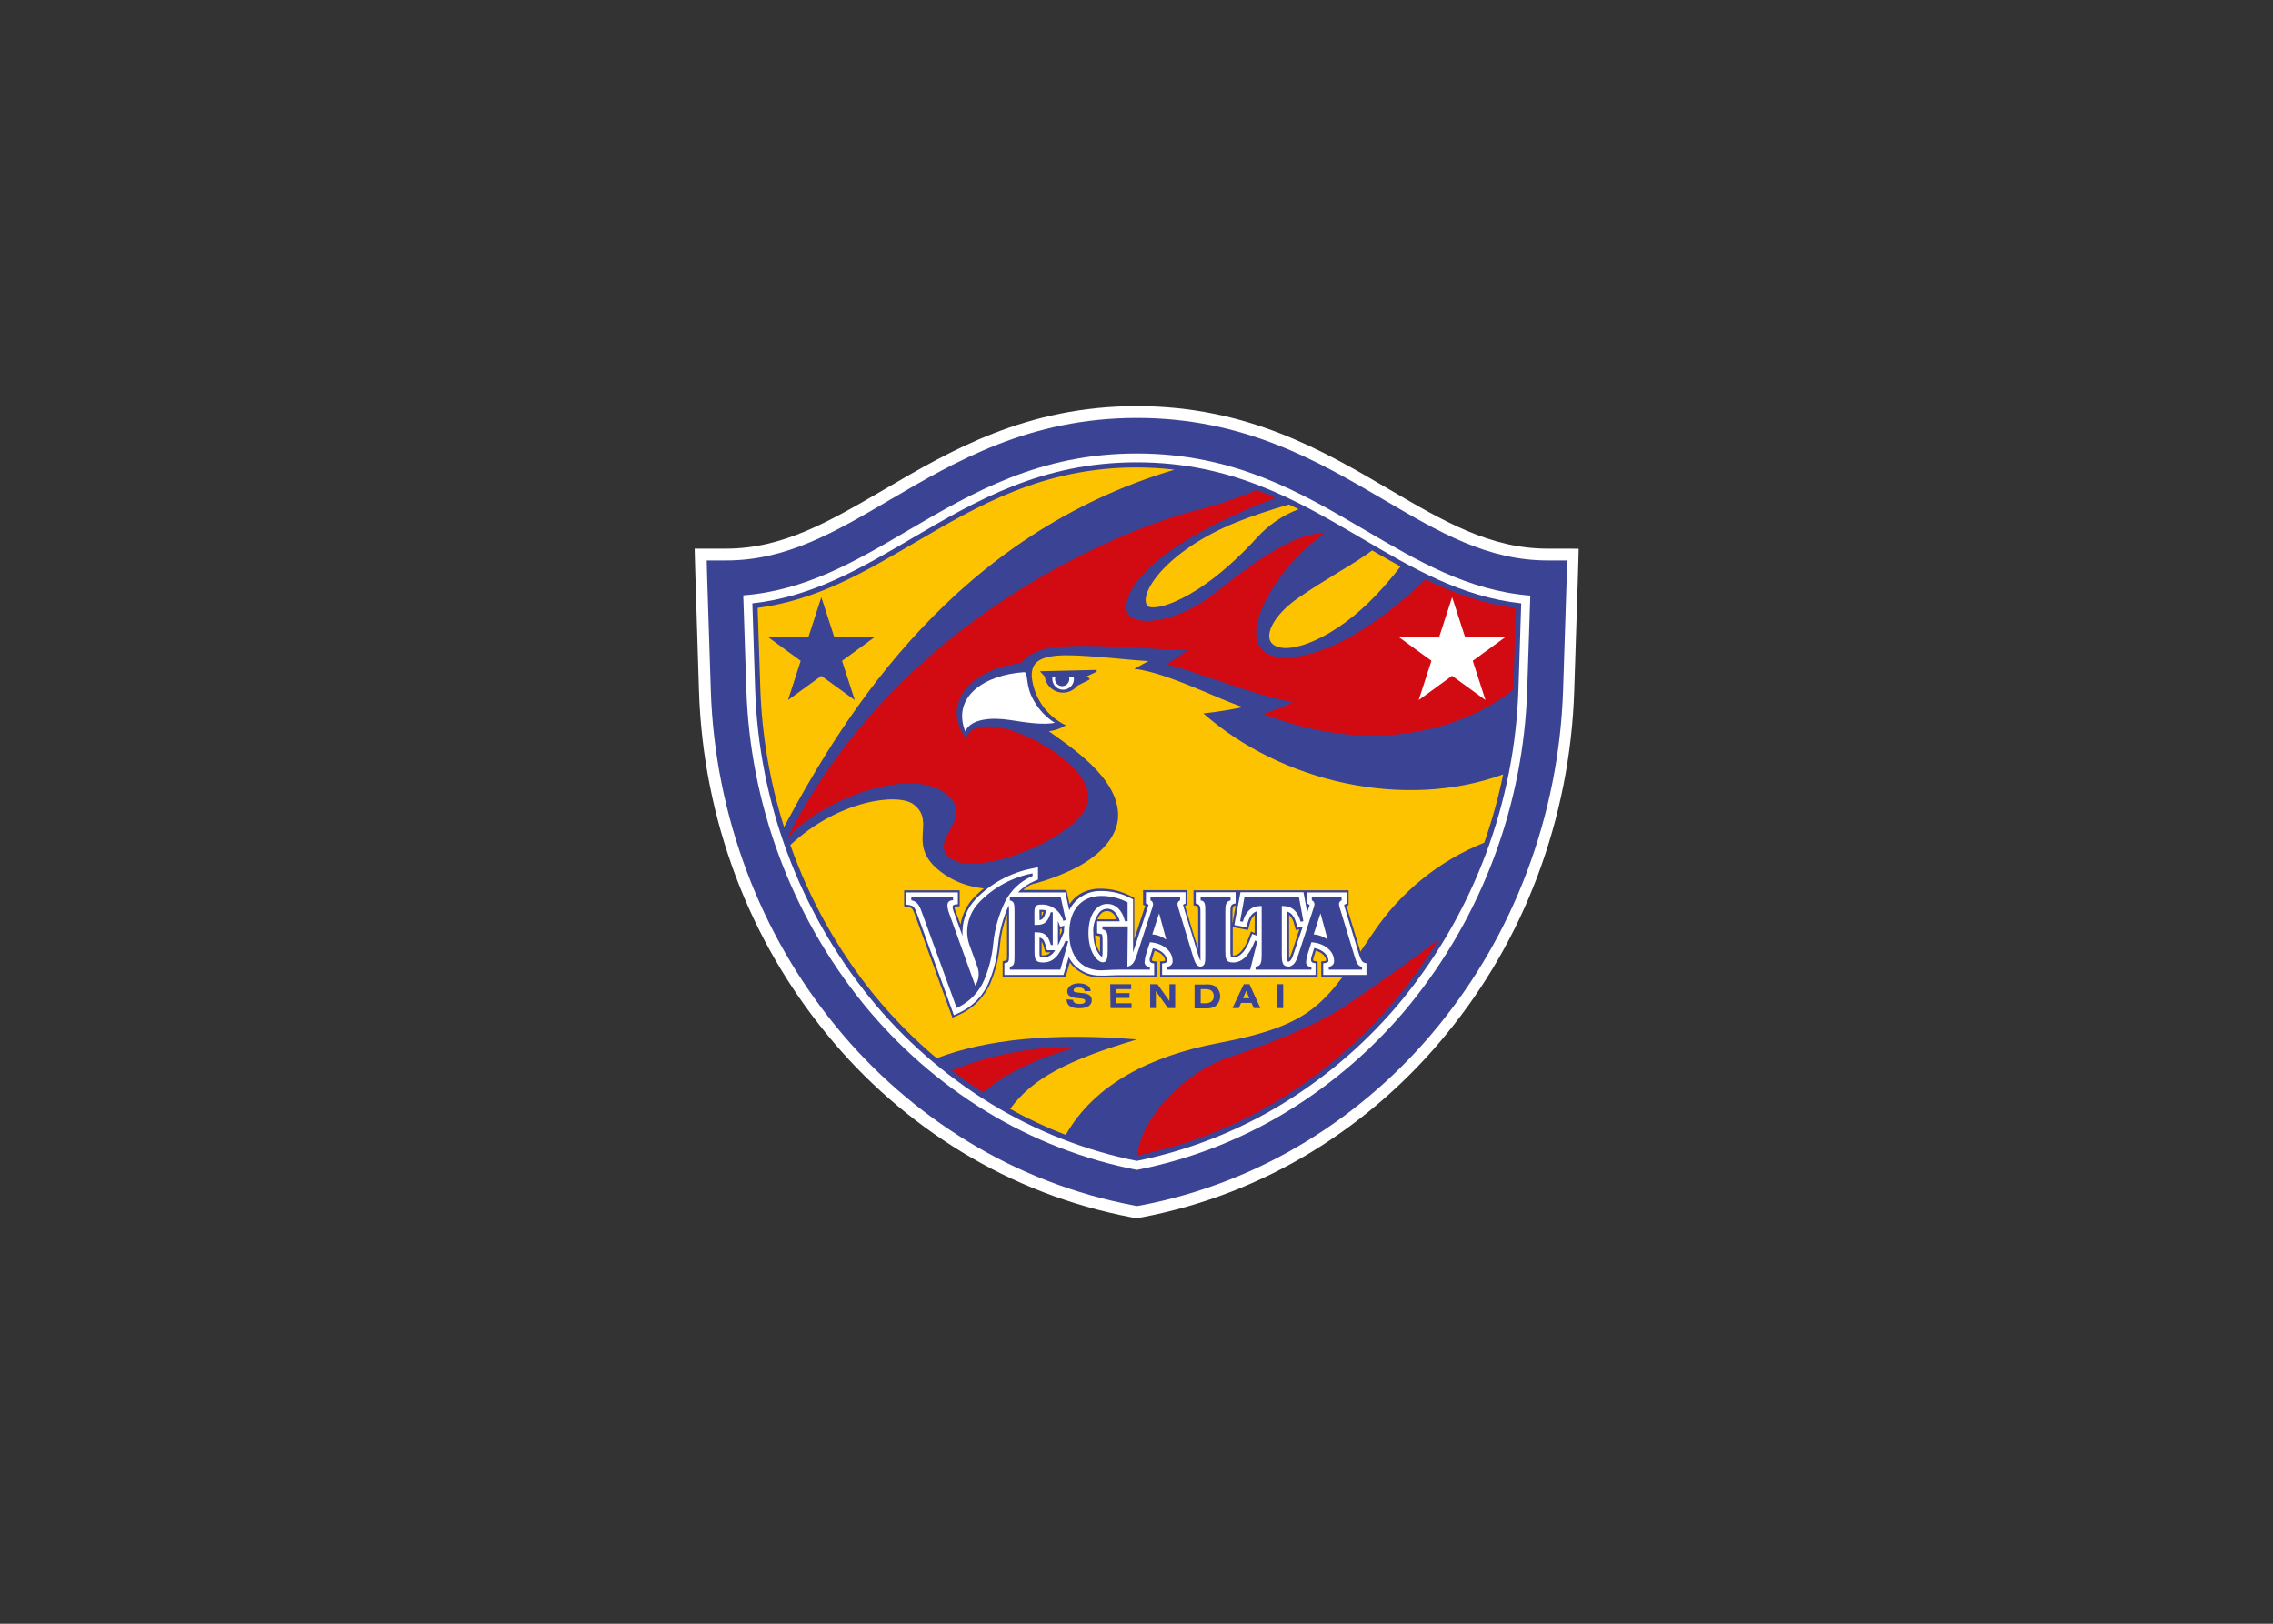 <svg clip-rule="evenodd" fill-rule="evenodd" stroke-linejoin="round" stroke-miterlimit="2" viewBox="0 0 560 400" xmlns="http://www.w3.org/2000/svg"><rect x="0" y="0" width="560" height="400" fill="#333333" stroke="none"/><g fill-rule="nonzero" transform="matrix(.88 0 0 .88 180.095 -24.315)"><path d="m234.014 181.22h-5.44c-15.995 0-29.08-7.674-44.237-16.553-18.656-10.953-39.856-23.346-70.729-23.346s-52.073 12.393-70.729 23.346c-15.157 8.82-28.241 16.553-44.237 16.553h-8.821l.089 3.411.161 5.44.971 31.093c.574 17.716 4.051 35.218 10.291 51.809 6.015 15.99 14.607 30.888 25.433 44.104 10.639 13.054 23.414 24.209 37.783 32.99 14.574 8.905 30.636 15.106 47.413 18.304l.985.191.617.117.618-.117.985-.191c16.776-3.198 32.838-9.399 47.412-18.304 14.367-8.795 27.138-19.966 37.768-33.034 10.826-13.216 19.418-28.114 25.434-44.104 6.24-16.591 9.716-34.093 10.291-51.809l1-31.02.161-5.439.088-3.411z" fill="#fff"/><path d="m-5.651 220.973c-.632-18.832-.985-30.873-.999-30.99l-.147-5.455h5.439c16.892 0 30.344-7.88 45.913-17.009 18.289-10.732 39.018-22.891 69.097-22.891 30.08 0 50.765 12.159 69.097 22.891 15.569 9.129 29.021 17.009 45.913 17.009h5.44l-.147 5.455c0 .117-.368 12.158-1 30.99-.578 17.357-4 34.501-10.129 50.75-5.89 15.661-14.297 30.256-24.89 43.208-10.407 12.768-22.904 23.679-36.96 32.27-14.227 8.701-29.912 14.757-46.295 17.877l-1.073.161-.985-.191c-16.383-3.119-32.067-9.176-46.295-17.877-14.053-8.581-26.55-19.483-36.959-32.24-10.593-12.952-19.001-27.547-24.89-43.208-6.129-16.249-9.551-33.393-10.13-50.75z" fill="#3b4395"/><path d="m177.633 176.104c-18.038-10.585-36.754-21.523-64.025-21.523s-45.986 10.938-64.025 21.523c-14.701 8.66-28.815 16.878-46.148 18.186.162 5.16.456 14.363.867 26.345 1.034 32.115 12.54 63.028 32.755 88.003 9.697 11.92 21.344 22.111 34.446 30.139 12.956 7.899 27.213 13.434 42.105 16.348 14.892-2.914 29.149-8.449 42.105-16.348 13.096-8.006 24.743-18.171 34.446-30.065 20.216-24.975 31.721-55.888 32.755-88.003.412-11.982.706-21.185.867-26.345-17.333-1.382-31.373-9.6-46.148-18.26z" fill="#fff"/><path d="m221.238 196.539-.779 24.008c-1.023 31.573-12.338 61.963-32.211 86.518-9.527 11.68-20.959 21.666-33.814 29.536-12.571 7.676-26.388 13.095-40.826 16.01-14.438-2.915-28.255-8.334-40.826-16.01-12.854-7.87-24.287-17.856-33.813-29.536-19.881-24.551-31.196-54.943-32.211-86.518l-.78-24.008c16.819-1.837 30.447-9.864 44.855-18.318 17.759-10.408 36.121-21.17 62.775-21.17s45.016 10.762 62.776 21.17c14.407 8.454 28.035 16.481 44.854 18.318z" fill="#3b4395"/><path d="m149.833 210.418c-8.013-4.808 2.323-23.435 16.171-33.402-7.35-.632-19.45 7.733-30.152 16.377-10.703 8.645-23.244 10.174-24.993 5.44-1.22-3.22 1.999-16.701 41.591-31.8-1.745-.784-3.524-1.519-5.337-2.205-5.611 2.395-11.408 4.328-17.333 5.778-10.747 2.617-80.344 24.993-113.937 91.517 11.026-11.923 37.489-20.891 45.81-10.879 5.175 6.248-5.513 11.246-.911 16.054 5.013 5.234 20.905-.25 28.329-4.528 3.999-2.308 10.968-6.557 10.968-11.761 0-9.262-15.393-16.819-20.377-18.524-7.703-2.647-12.834-1.853-13.76 1.984-7.483-9.761 1.47-19.744 15.186-21.17 1.706-2.308 5.161-3.91 8.983-4.41 10.688-1.47 32.608 1.073 37.739.647-1.811 1.557-3.782 2.917-5.881 4.057 9.512 2.352 24.375 8.659 35.387 10.585-2.669 1.355-5.46 2.453-8.336 3.279 26.213 10.379 52.146 7.027 70.023-6.704v-.132l.75-22.7c-8.813-1.306-17.355-4.042-25.286-8.1-21.068 20.303-38.357 24.36-44.634 20.597z" fill="#d20a11"/><path d="m96.76 320.738c-11.963-.177-23.842 2.048-34.931 6.542 2.833 2.186 5.773 4.254 8.821 6.204 7.439-6.469 16.804-10.041 26.11-12.746z" fill="#d20a11"/><path d="m153.685 335.366c12.709-7.785 24.012-17.662 33.431-29.212 3.993-4.892 7.643-10.055 10.923-15.451-6.939 5.307-14.452 10.629-26.257 18.671-7.762 5.292-22.434 10.967-32.343 14.231-11.908 3.94-24.331 16.171-25.728 27.491 14.134-2.89 27.66-8.213 39.974-15.73z" fill="#d20a11"/><path d="m151.906 208.139c4.41 3.131 17.48-1.999 28.873-14.114 2.411-2.572 4.617-5.174 6.66-7.806-2.646-1.47-5.292-2.94-7.953-4.499-.691.515-1.47 1.029-2.235 1.588-5.41 3.661-10.57 6.307-18.362 11.644-6.954 4.748-10.159 10.967-6.983 13.187z" fill="#fdc300"/><path d="m116.622 197.23c1.47 1.676 13.996-.882 30.653-19.112 3.191-3.524 7.171-6.244 11.614-7.938-.882-.456-1.794-.882-2.691-1.324-5.248 1.559-10.291 3.161-14.877 5.043-19.568 7.954-27.433 20.156-24.699 23.331z" fill="#fdc300"/><path d="m14.858 259.138c-3.955-12.518-6.19-25.515-6.645-38.635 0 0-.588-17.642-.75-22.699 16.466-2.161 29.933-10.012 44.105-18.333 17.642-10.291 35.769-20.979 62.04-20.979 3.528.006 7.052.213 10.556.617-60.732 18.127-91.649 66.98-109.306 100.029zm6.866-53.307h-11.541l9.335 6.792-3.557 10.982 9.335-6.777 9.365 6.792-3.572-10.997 9.35-6.792h-11.57l-3.573-11.012z" fill="#fdc300"/><path d="m216.181 244.408c-1.326 6.484-3.095 12.869-5.293 19.112-12.683 5.093-23.534 13.904-31.123 25.271-13.408 19.745-16.172 25.669-43.531 30.874-18.451 3.513-34.402 11.334-42.502 25.668-5.351-2.064-10.553-4.496-15.569-7.277 6.233-8.615 16.333-13.746 35.504-19.45-23.743-1.94-42.296 0-56.072 5.263-6.347-5.331-12.188-11.237-17.45-17.642-10.204-12.555-18.162-26.78-23.523-42.046 13.57-12.643 30.153-14.628 34.446-11.408 6.851 5.131-2.852 11.761 8.703 19.641 11.556 7.88 27.242 2.676 35.387-1.161 7.351-3.411 13.231-8.983 13.231-15.393 0-10.688-13.613-19.332-19.376-23.522 1.679-.204 3.295-.771 4.733-1.662-5.335-2.554-8.96-7.726-9.541-13.613v-.485c0-3.852 2.838-5.513 9.909-5.513 6.616 0 18.436 1.47 22.758 1.617l-3.955 2.19c9.145.956 24.552 8.983 30.432 10.688-2.146.5-7.703 1.47-11.114 1.779 21.744 19.2 56.248 27.198 83.946 17.069zm-114.54-29.227-15.157.353 1.367 1.47c.313 2.57 2.519 4.524 5.108 4.524 1.401 0 2.743-.573 3.713-1.584.103-.103.191-.235.294-.353l3.234-1.617c.294-.147.294-.397 0-.558l-.705-.397 2.381-1.118c.838-.411.765-.749-.235-.72z" fill="#fdc300"/><path d="m84.793 223.781c1.416 2.524 3.437 4.656 5.881 6.204-3.484.574-7.483 0-12.541-.794-5.057-.793-11.055-.426-12.54 3.22-3.852-9.835 5.557-15.907 16.466-16.613 1.323.03.161 3.573 2.734 7.983z" fill="#fff"/><path d="m127.328 64.928h5.895l1.83-5.618 1.822 5.618h5.888l-4.763 3.465 1.815 5.61-4.77-3.465-4.77 3.465 1.823-5.61z" fill="#fff" transform="matrix(1.96 0 0 1.96 -62.81 78.56)"/><path d="m95.878 217.033h-1.294c.082.217.127.445.133.677 0 1.096-.903 1.999-2 1.999s-1.999-.903-1.999-1.999c-.001-.195.029-.388.088-.574h-.838c-.015.181-.015.363 0 .544v.002c0 1.662 1.367 3.029 3.029 3.029 1.661 0 3.028-1.367 3.028-3.029 0 0 0-.001 0-.002-.024-.22-.074-.437-.147-.647z" fill="#fff"/><g fill="#3b4395"><path d="m95.761 307.521c0 .735.646 1.147 1.94 1.147.985 0 1.47-.294 1.47-.823 0-.53-.426-.618-1.323-.721l-1.176-.117c-1.705-.177-2.529-.75-2.529-1.882s1.206-2.22 3.22-2.22 3.337.867 3.337 2.176h-1.676c-.073-.662-.617-1-1.632-1-1.014 0-1.47.294-1.47.764 0 .471.427.574 1.353.662l1.235.132c1.69.191 2.499.794 2.499 1.97 0 1.471-1.206 2.279-3.558 2.279s-3.455-.882-3.455-2.352v-.147z"/><path d="m106.155 303.155h5.88v1.367h-4.263v1.117h3.793v1.368h-3.793v1.47h4.366v1.367h-5.881z"/><path d="m117.357 303.155h2.044l3.352 4.719v-4.719h1.602v6.689h-2.029l-3.381-4.763v4.763h-1.588z"/><path d="m135.352 303.596c.998.644 1.602 1.753 1.602 2.94 0 1.188-.604 2.297-1.602 2.94-.81.37-1.702.522-2.588.442h-2.984v-6.69h2.94c.894-.111 1.802.016 2.632.368zm-3.852 4.881h1.294c1.558 0 2.352-.721 2.352-2s-.794-1.955-2.352-1.955h-1.294z"/><path d="m143.555 303.155h1.603l3.043 6.689h-1.853l-.617-1.47h-2.94l-.603 1.47h-1.808zm1.573 3.91-.897-2.058-.867 2.058z"/><path d="m152.92 303.155h1.676v6.689h-1.676z"/><path d="m178.118 296.642h-.088c-.779-.088-1.014-.118-1.632-2.014l-4.072-13.364.221-.088.352-.162v-4.145h-43.413v4.219l.47.088c.721.162.838.382.838 1.661v10.365l-1.014-3.087-2.22-7.351-.471-1.559.221-.088.353-.161v-4.146h-12.291v4.101l.353.177.235.103c-.382 1.191-1.97 6.013-3.057 9.335v-11.54l-.324-.177-.75-.382c-2.572-1.327-5.426-2.018-8.321-2.014-2.024-.05-4.023.459-5.777 1.47-1.171.732-2.173 1.704-2.941 2.852l-.867-3.969h-12.158c1.032-.873 2.192-1.582 3.44-2.103l.853-.353.367-.147v-4.484l-.72.162-1.691.368c-6.083 1.184-11.66 4.201-15.981 8.644-1.978 2.094-3.288 4.73-3.763 7.571l-1.47-3.895c-.28-.78-.25-.985-.235-1.03.014-.044.176-.132.882-.132h.588v-4.498h-15.555v4.483l.442.089 1.117.22c.647.133.867.368 1.646 2.529l9.586 26.345.72 1.999 1.955-.867c4.001-1.799 7.161-5.069 8.821-9.13 1.383-3.379 2.25-6.947 2.573-10.585.279-2.843.937-5.637 1.955-8.306v11.496c0 1.338 0 1.338-.764 1.471l-.47.103v4.41h17.641s.824-2.94 1.162-4.102c.335.467.703.909 1.102 1.323 2.045 1.965 4.796 3.026 7.63 2.941h1.471c.896 0 2.028-.118 3.41-.118h10.659v-4.41h-.515c-.264 0-.646-.103-.705-.206s-.133-.25.147-1.073l.529-1.706c1.911.544 2.94 1.764 2.94 2.794-.277.106-.57.165-.867.176h-.529v4.41h44.104v-4.41h-.514c-.265 0-.633-.103-.706-.206-.074-.103-.132-.25.147-1.073l.529-1.705c1.911.544 2.941 1.764 2.941 2.793-.273.105-.561.164-.853.176h-.544v4.411h13.305v-4.411zm-21.875-.676v-12.202c.699.658 1.182 1.515 1.382 2.455l.338 1.235.147.529.999-.191-1.97 6.042c-.208.746-.509 1.462-.896 2.132zm-12.056-8.086.544.103.147-.529.353-1.235c.19-.941.668-1.799 1.367-2.455v5.027l-1.029-.397-.206.574-.499 1.308c-1.191 3.22-2.632 4.837-4.249 4.837h-.147v-7.968l.397.088zm-40.87 1.852c.026.412.026.824 0 1.235v3.323c-.923-1.448-1.403-3.135-1.382-4.852l.338.074zm4.675-4.734h-5.395c.215-.591.551-1.132.985-1.587.424-.461 1.02-.727 1.646-.735h.089c1.146 0 2.087.852 2.675 2.322zm-21.023 10.071v-3.925c.287.506.499 1.05.632 1.617l.28 1.029.117.441h1.47c-.558.571-1.334.876-2.131.838zm0-10.909v-1.249c.171-.015.343-.015.515 0-.102.439-.271.861-.5 1.249zm5.631 4.22-.5 1.191v-1.882h.162l.367-.103c0 .235 0 .514-.015.794zm48.676-7.204c-.352 1.926-.72 3.999-.72 3.999s-.103.559-.162.941v-3.293c.015-1.471.177-1.559.897-1.647z"/></g><path d="m175.825 294.804-4.146-13.613v-.147c-.011-.076.024-.151.088-.191l.574-.25v-3.146h-11.085v3.116l.603.28c.054.024.093.073.102.132v.118l-.646 1.984-1.044-5.675h-17.642l-1.47 7.822-.235 1.352 3.366.662.338-1.235c.618-2.205 1.603-2.94 2.558-3.264v6.822l-1.279-.486-.485 1.324c-1.293 3.469-2.94 5.219-4.822 5.219-.213.015-.428-.01-.632-.074-.15-.645-.204-1.309-.162-1.97v-10.805c0-1.471.162-2.103 1.47-2.25v-3.117h-11.158v3.117c1.206.265 1.308.985 1.308 2.25v12.305c.03.514.03 1.029 0 1.543-.289-.599-.52-1.224-.691-1.867l-4.145-13.613v-.147c-.022-.077.016-.158.088-.191l.573-.25v-3.147h-11.085v3.117l.603.28c.054.023.093.073.103.132v.117l-4.205 12.879c-.041.106-.075.214-.103.323v-14.863l-.764-.397c-2.489-1.275-5.245-1.94-8.042-1.94-3.817-.168-7.386 1.958-9.056 5.395l-.853-3.911-.235-1.087h-13.231c1.325-1.406 2.933-2.513 4.719-3.249l.853-.353v-3.47l-1.676.368c-5.985 1.165-11.471 4.136-15.716 8.512-2.362 2.457-3.703 5.722-3.749 9.13v1.205l-2.499-6.866c-.5-1.47-.412-1.955 1.205-1.97v-3.307h-14.437v3.381l1.118.22c1.014.192 1.323.765 2.102 2.941l9.571 26.345.514 1.47 1.353-.603c3.875-1.731 6.936-4.892 8.541-8.821 1.369-3.325 2.222-6.84 2.529-10.423.361-3.747 1.356-7.406 2.94-10.82.092.573.127 1.154.103 1.734v12.306c0 1.852-.191 1.852-1.308 2.102v3.264h16.554l1.47-4.999c.453.882 1.038 1.69 1.735 2.396 1.926 1.86 4.526 2.863 7.203 2.779h1.47c.897 0 2.044-.118 3.441-.118h10.055v-3.263c-.882-.133-1.661-.221-1.073-2.058l.706-2.22c2.587.514 3.984 2.146 3.984 3.601 0 .5-.823.603-1.397.677v3.205h42.958v-3.264c-.882-.132-1.661-.221-1.073-2.058l.706-2.22c2.587.514 3.984 2.146 3.984 3.602 0 .5-.824.602-1.47.676v3.264h12.099v-3.264c-.853-.176-1.309-.162-2.073-2.485zm-89.444-11.496c-.03-.328-.03-.658 0-.985h.426c.495-.007.989.047 1.47.161l-.073.25c-.485 1.823-.97 2.353-1.808 2.485zm.985 12.364c-.284.027-.57-.008-.838-.103-.14-.447-.19-.916-.147-1.382v-4.072c.838.147 1.323.661 1.808 2.484l.28 1.029h2.278c-.649 1.264-1.96 2.056-3.381 2.044zm5.881-7.175-.809 1.882c-.309.735-.617 1.382-.897 1.941v-6.895l.177.456.441 1.176 1.19-.294c-.081.574-.125 1.154-.132 1.734zm9.262-2.94v3.323l1.102.235c.099.014.195.049.279.103.131.558.18 1.133.147 1.705v2.94c.022.562-.018 1.124-.117 1.676-.72-.367-2.485-2.367-2.485-6.718-.173-2.117.469-4.221 1.794-5.881.541-.568 1.288-.896 2.073-.911h.088c1.573 0 2.852 1.308 3.47 3.528zm55.204 8.468c-.662 2.014-.956 2.632-1.662 2.838h-.191c-.15-.69-.204-1.398-.161-2.103v-11.937c.955.264 1.926 1.058 2.543 3.263l.353 1.235 1.47-.294z" fill="#fff"/><path d="m84.44 272.12c-5.691 1.094-10.909 3.918-14.936 8.086-2.129 2.198-3.339 5.129-3.382 8.188.001 1.261.209 2.513.618 3.705l2.249 6.19c.65 1.753.426 3.716-.603 5.277l-7.35-20.376c-.252-.665-.405-1.363-.456-2.073 0-.941.544-1.47 1.588-1.47v-.838h-11.688v.838c1.852.368 2.367 1.705 3.117 3.808l9.585 26.345c3.527-1.58 6.317-4.454 7.792-8.027 1.316-3.205 2.144-6.59 2.455-10.041.401-4.001 1.496-7.901 3.234-11.526 1.613-3.313 4.379-5.927 7.777-7.351z" fill="#3b4395"/><path d="m167.033 290.659-1.999-7.351-1.911 5.88c1.412.13 2.763.638 3.91 1.471zm-10.879 7.586c1.676-.353 2.132-1.691 2.823-3.793l4.205-12.879c.1-.278.155-.571.161-.867-.001-.46-.298-.87-.735-1.015v-.838h8.336v.838c-.399.138-.685.493-.735.912.005.329.059.657.162.97l4.16 13.643c.588 1.941.971 2.94 2.147 3.029v.837h-9.321v-.852h.017c.806 0 1.47-.664 1.47-1.47 0-.074-.006-.148-.017-.221 0-2.47-2.426-4.866-6.336-5.131l-1.059 3.338c-.235.662-.373 1.356-.411 2.058-.014.074-.021.15-.021.226 0 .694.571 1.264 1.264 1.264.076 0 .152-.007.227-.02v.808h-15.643v-.852c1.559-.118 1.72-1.176 1.72-3.514v-13.452h-.352c-2.485 0-4.102 1.47-4.925 4.411l-.765-.147 1.206-6.675h15.289l1.22 6.675-.764.147c-.823-2.941-2.441-4.411-4.925-4.411h-.353v13.408c0 2.426.191 3.425 1.691 3.514z" fill="#3b4395"/><path d="m93.688 290.938c-1.809 4.16-3.323 6.13-6.322 6.13-1.97 0-2.382-.735-2.382-2.94v-5.498h.691c2.264 0 3.191 1.029 3.882 3.557h.529v-9.173h-.574c-.691 2.514-1.617 3.543-3.881 3.543h-.676v-3.308c0-1.735.22-2.396 1.882-2.396 2.864-.112 5.446 1.789 6.189 4.557l.706-.191-1.397-6.366h-14.26v.838c1.264.25 1.308 1.132 1.308 3.132v12.305c0 1.999 0 2.94-1.308 3.117v.837h14.128l2.22-7.924z" fill="#3b4395"/><path d="m121.856 290.659-2-7.351-1.911 5.88c1.412.13 2.763.638 3.911 1.471zm-10.879 7.586c1.661-.353 2.131-1.691 2.822-3.793l4.205-12.879c.101-.278.155-.571.162-.867-.002-.46-.299-.87-.735-1.015v-.838h8.306v.838c-.403.132-.692.49-.735.912.004.329.059.657.162.97l4.145 13.643c.603 1.941.985 2.94 2.162 3.029 1.264-.236 1.308-1.118 1.308-3.117v-12.305c0-2 0-2.941-1.308-3.132v-.838h8.394v.838c-1.338.309-1.47 1.191-1.47 3.132v10.805c0 2.22 0 3.44 2.19 3.44 2.539 0 4.578-2.043 6.116-6.13l.632.235-1.984 7.909h-23.199v-.852h.016c.807 0 1.471-.664 1.471-1.47 0-.074-.006-.148-.017-.221 0-2.47-2.426-4.866-6.336-5.131l-1.074 3.338c-.228.664-.366 1.356-.411 2.058-.012.069-.017.138-.017.208 0 .702.577 1.279 1.279 1.279.069 0 .139-.006.208-.017v.808h-8.659c-2.353 0-3.999.192-4.925.192-5.602 0-8.954-3.999-8.954-10.115v-.617c0-6.102 3.352-10.1 8.954-10.1 2.558.004 5.078.619 7.35 1.793v5.293h-.735c-.779-3.235-2.749-4.852-4.881-4.852h-.088c-2.764 0-5.248 2.705-5.248 8.174s2.573 8.174 4.028 8.174c1.103 0 1.353-1.102 1.353-3.131v-2.94c0-1.956-.118-2.867-1.471-3.161v-.824h7.101z" fill="#3b4395"/></g></svg>
